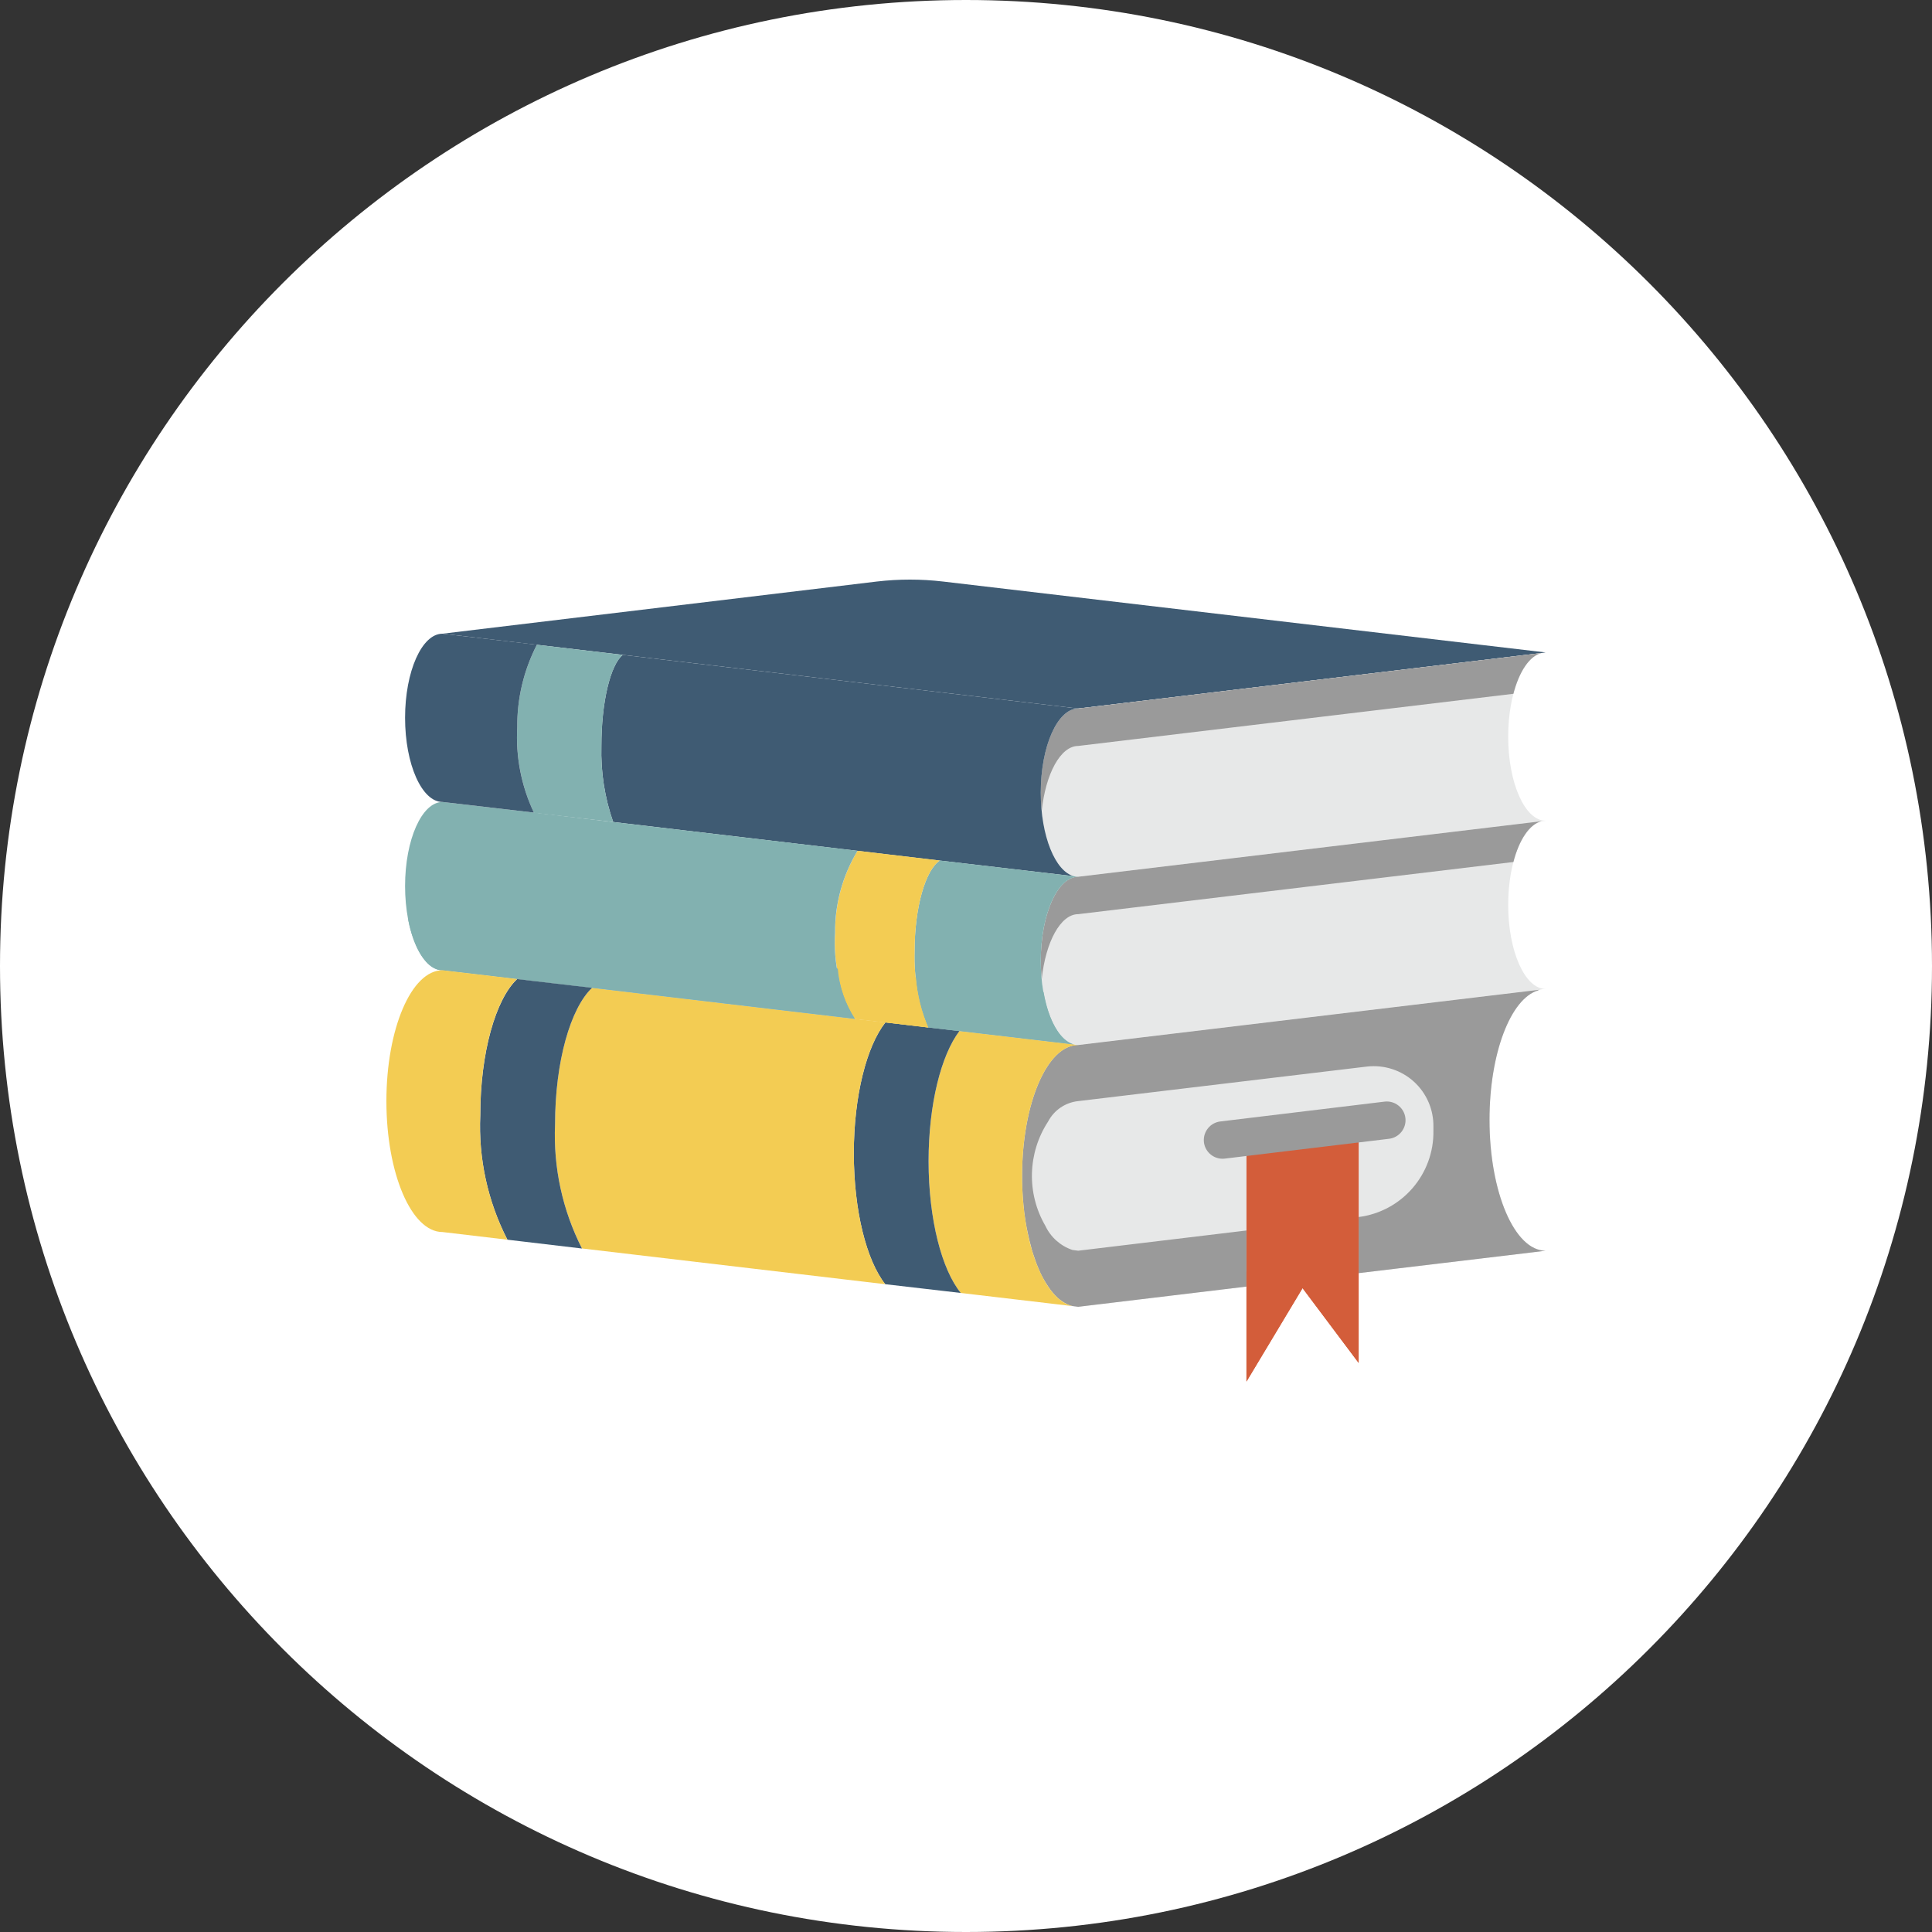 <?xml version="1.0" encoding="UTF-8"?><svg version="1.1" width="30px" height="30px" viewBox="0 0 30.0 30.0" xmlns="http://www.w3.org/2000/svg" xmlns:xlink="http://www.w3.org/1999/xlink"><rect x="0" y="0" width="30.0" height="30.0" fill="#333333" stroke="none"/><defs><clipPath id="i0"><path d="M2655,0 L2655,1581 L0,1581 L0,0 L2655,0 Z"></path></clipPath><clipPath id="i1"><path d="M15,0 C23.284,0 30,6.716 30,15 C30,23.284 23.284,30 15,30 C6.716,30 0,23.284 0,15 C0,6.716 6.716,0 15,0 Z"></path></clipPath><clipPath id="i2"><path d="M7.772,0.03 L17.129,1.131 L17.065,1.14 L9.871,2.002 L2.802,1.169 L1.466,1.012 L0,0.84 L6.744,0.03 C7.086,-0.01 7.431,-0.01 7.772,0.03 Z"></path></clipPath><clipPath id="i3"><path d="M7.775,0 C7.485,0.073 7.258,0.624 7.258,1.298 C7.258,2.021 7.519,2.604 7.839,2.604 L7.775,2.613 L0.581,3.475 C0.559,3.475 0.538,3.472 0.517,3.466 C0.226,3.394 0,2.842 0,2.169 C0,1.446 0.261,0.862 0.581,0.862 L7.775,0 Z"></path></clipPath><clipPath id="i4"><path d="M7.775,0 C7.485,0.073 7.258,0.624 7.258,1.298 C7.258,2.021 7.519,2.604 7.839,2.604 C7.808,2.604 7.778,2.608 7.749,2.616 L0.581,3.475 C0.559,3.475 0.538,3.472 0.517,3.466 C0.226,3.394 0,2.842 0,2.169 C0,1.446 0.261,0.862 0.581,0.862 L7.775,0 Z"></path></clipPath><clipPath id="i5"><path d="M7.775,0 C7.589,0.046 7.429,0.287 7.339,0.633 L0.581,1.443 C0.308,1.443 0.075,1.873 0.015,2.453 C0.006,2.363 0,2.267 0,2.169 C0,1.446 0.261,0.862 0.581,0.862 L7.775,0 Z"></path></clipPath><clipPath id="i6"><path d="M7.775,0 C7.589,0.046 7.429,0.287 7.339,0.633 L0.581,1.443 C0.308,1.443 0.075,1.873 0.015,2.453 C0.006,2.363 0,2.267 0,2.169 C0,1.446 0.261,0.862 0.581,0.862 L7.775,0 Z"></path></clipPath><clipPath id="i7"><path d="M8.039,0 C8.028,0.001 8.018,0.005 8.01,0.012 C7.586,0.139 7.258,0.99 7.258,2.021 C7.258,3.144 7.647,4.053 8.129,4.053 L7.92,4.079 L5.226,4.401 L5.226,2.079 L3.484,2.288 L3.484,4.61 L0.871,4.924 L0.781,4.912 C0.753,4.906 0.725,4.897 0.7,4.883 C0.673,4.871 0.648,4.856 0.624,4.84 C0.598,4.822 0.575,4.805 0.555,4.787 C0.525,4.761 0.498,4.731 0.473,4.7 C0.449,4.672 0.426,4.642 0.406,4.61 C0.362,4.545 0.322,4.476 0.287,4.404 C0.264,4.355 0.244,4.303 0.221,4.247 C0.206,4.207 0.192,4.163 0.177,4.12 C0.159,4.07 0.145,4.02 0.134,3.969 C0.119,3.919 0.107,3.867 0.096,3.815 C0.059,3.654 0.034,3.491 0.02,3.327 C0.006,3.177 -0.001,3.034 0,2.892 C0,1.768 0.389,0.859 0.871,0.859 L8.039,0 Z"></path></clipPath><clipPath id="i8"><path d="M8.039,0 C8.028,0.001 8.018,0.005 8.01,0.012 C7.586,0.139 7.258,0.99 7.258,2.021 C7.258,3.144 7.647,4.053 8.129,4.053 L7.92,4.079 L5.226,4.401 L5.226,3.53 C5.9,3.444 6.4,2.864 6.387,2.185 L6.387,2.128 C6.391,1.862 6.281,1.607 6.084,1.428 C5.888,1.25 5.624,1.164 5.359,1.193 L0.871,1.73 C0.672,1.751 0.497,1.87 0.404,2.047 C0.085,2.535 0.068,3.162 0.361,3.666 C0.444,3.843 0.596,3.979 0.781,4.041 L0.871,4.053 L3.484,3.739 L3.484,4.61 L0.871,4.924 L0.781,4.912 C0.753,4.906 0.725,4.897 0.7,4.883 C0.673,4.871 0.648,4.856 0.624,4.84 C0.598,4.822 0.575,4.805 0.555,4.787 C0.525,4.761 0.498,4.731 0.473,4.7 C0.449,4.672 0.426,4.642 0.406,4.61 C0.362,4.545 0.322,4.476 0.287,4.404 C0.264,4.355 0.244,4.303 0.221,4.247 C0.206,4.207 0.192,4.163 0.177,4.12 C0.159,4.07 0.145,4.02 0.134,3.969 C0.119,3.919 0.107,3.867 0.096,3.815 C0.059,3.654 0.034,3.491 0.02,3.327 C0.006,3.177 -0.001,3.034 0,2.892 C0,1.768 0.389,0.859 0.871,0.859 L8.039,0 Z"></path></clipPath><clipPath id="i9"><path d="M1.742,0 L1.742,3.716 L0.871,2.555 L0,4.006 L0,0.212 L1.742,0 Z"></path></clipPath><clipPath id="i10"><path d="M1.742,0 L1.742,3.716 L0.871,2.555 L0,4.006 L0,2.302 L0.012,2.298 C0.712,2.027 1.17,1.35 1.161,0.6 L1.161,0.07 L1.742,0 Z"></path></clipPath><clipPath id="i11"><path d="M0.335,0 L7.405,0.833 C7.085,0.833 6.824,1.417 6.824,2.14 C6.824,2.813 7.05,3.365 7.341,3.437 L5.256,3.194 L3.979,3.043 L0.184,2.595 C0.052,2.216 -0.01,1.816 0.001,1.414 C0.001,0.732 0.141,0.157 0.332,0 Z"></path></clipPath><clipPath id="i12"><path d="M0.393,0 L2.478,0.244 C2.499,0.25 2.52,0.253 2.542,0.253 C2.222,0.253 1.961,0.836 1.961,1.559 C1.961,2.233 2.187,2.784 2.478,2.857 L0.698,2.648 L0.213,2.593 C0.061,2.219 -0.011,1.817 0.001,1.414 C0.001,0.726 0.17,0.148 0.393,0 Z"></path></clipPath><clipPath id="i13"><path d="M0.479,0 L2.259,0.209 C2.279,0.215 2.301,0.218 2.323,0.218 C1.841,0.218 1.452,1.126 1.452,2.25 C1.452,3.304 1.794,4.169 2.233,4.271 L0.499,4.067 C0.206,3.707 0,2.926 0,2.021 C0,1.138 0.195,0.375 0.479,0 Z"></path></clipPath><clipPath id="i14"><path d="M0.491,0 L1.155,0.078 L1.64,0.134 C1.356,0.508 1.161,1.272 1.161,2.154 C1.161,3.06 1.367,3.841 1.661,4.201 L0.488,4.065 C0.197,3.696 0,2.924 0,2.032 C0,1.141 0.2,0.366 0.491,0 Z"></path></clipPath><clipPath id="i15"><path d="M0.353,0 L1.631,0.151 C1.407,0.299 1.239,0.877 1.239,1.565 C1.227,1.968 1.299,2.37 1.451,2.744 L0.786,2.665 L0.313,2.61 C0.082,2.205 -0.025,1.74 0.005,1.275 C0.001,0.826 0.122,0.384 0.353,0 Z"></path></clipPath><clipPath id="i16"><path d="M0.579,0 L4.66,0.482 L5.134,0.537 C4.843,0.903 4.643,1.675 4.643,2.569 C4.643,3.464 4.84,4.233 5.131,4.602 L0.422,4.047 C0.119,3.451 -0.025,2.787 0.004,2.119 C0.004,1.144 0.245,0.314 0.579,0 Z"></path></clipPath><clipPath id="i17"><path d="M0.581,0 L2,0.165 L3.231,0.311 L7.026,0.758 C6.794,1.142 6.673,1.583 6.677,2.032 C6.647,2.498 6.754,2.962 6.985,3.368 L2.903,2.886 L1.739,2.749 L0.581,2.613 C0.261,2.613 0,2.029 0,1.306 C0,0.584 0.261,0 0.581,0 Z"></path></clipPath><clipPath id="i18"><path d="M0,0 L1.983,0.226 C2.058,0.665 2.238,0.984 2.456,1.039 L0.676,0.83 L0.192,0.775 C0.085,0.529 0.021,0.267 0,0 Z"></path></clipPath><clipPath id="i19"><path d="M0,0 L1.214,0.139 C1.234,0.407 1.299,0.668 1.405,0.915 L0.74,0.836 L0.267,0.781 C0.114,0.547 0.023,0.279 0,0 Z"></path></clipPath><clipPath id="i20"><path d="M0,0 L1.681,0.192 L3.649,0.418 L6.672,0.766 C6.694,1.045 6.786,1.313 6.939,1.547 L2.857,1.065 L1.693,0.929 L0.534,0.793 C0.296,0.793 0.09,0.467 0,0 Z"></path></clipPath><clipPath id="i21"><path d="M0.309,0 L1.642,0.157 C1.45,0.314 1.311,0.888 1.311,1.571 C1.299,1.972 1.361,2.373 1.494,2.752 L0.263,2.61 C0.068,2.193 -0.021,1.737 0.004,1.28 C0,0.835 0.105,0.396 0.309,0 Z"></path></clipPath><clipPath id="i22"><path d="M0.576,0 L1.74,0.136 C1.406,0.45 1.165,1.28 1.165,2.256 C1.136,2.924 1.28,3.588 1.583,4.184 L0.425,4.047 C0.119,3.451 -0.026,2.786 0.004,2.116 C0.004,1.144 0.242,0.314 0.576,0 Z"></path></clipPath><clipPath id="i23"><path d="M0.581,0 L2.047,0.171 C1.843,0.567 1.738,1.006 1.742,1.452 C1.716,1.908 1.805,2.365 2,2.778 L0.581,2.613 C0.261,2.613 0,2.029 0,1.306 C0,0.584 0.261,0 0.581,0 Z"></path></clipPath><clipPath id="i24"><path d="M0.871,0 L2.029,0.136 C1.695,0.45 1.457,1.28 1.457,2.253 C1.428,2.922 1.573,3.588 1.878,4.184 L0.871,4.065 C0.389,4.065 0,3.156 0,2.032 C0,0.909 0.389,0 0.871,0 Z"></path></clipPath><clipPath id="i25"><path d="M3.13,0.256 C3.149,0.415 3.035,0.56 2.876,0.579 L0.324,0.887 C0.312,0.888 0.301,0.889 0.289,0.889 C0.136,0.888 0.009,0.768 0,0.615 C-0.008,0.462 0.104,0.328 0.256,0.31 L2.807,0.002 C2.966,-0.017 3.111,0.097 3.13,0.256 Z"></path></clipPath></defs><g transform="translate(-1280.0 -384.0)"><g clip-path="url(#i0)"><g transform="translate(1280.0 384.0)"><g clip-path="url(#i1)"><polygon points="0,0 30,0 30,30 0,30 0,0" stroke="none" fill="#FFFFFF"></polygon><g transform="translate(6.0 9.0)"><g transform="translate(0.871 0.0)"><g clip-path="url(#i2)"><polygon points="0,3.88578059e-16 17.129,3.88578059e-16 17.129,2.002 0,2.002 0,3.88578059e-16" stroke="none" fill="#3F5B73"></polygon></g></g><g transform="translate(10.161 1.14)"><g clip-path="url(#i3)"><polygon points="0,0 7.839,0 7.839,3.475 0,3.475 0,0" stroke="none" fill="#E7E8E8"></polygon></g></g><g transform="translate(10.161 3.752)"><g clip-path="url(#i4)"><polygon points="0,0 7.839,0 7.839,3.475 0,3.475 0,0" stroke="none" fill="#E7E8E8"></polygon></g></g><g transform="translate(10.161 3.752)"><g clip-path="url(#i5)"><polygon points="0,0 7.775,0 7.775,2.453 0,2.453 0,0" stroke="none" fill="#9A9A9A"></polygon></g></g><g transform="translate(10.161 1.14)"><g clip-path="url(#i6)"><polygon points="0,0 7.775,0 7.775,2.453 0,2.453 0,0" stroke="none" fill="#9A9A9A"></polygon></g></g><g transform="translate(9.871 6.368)"><g clip-path="url(#i7)"><polygon points="-3.34552579e-05,0 8.129,0 8.129,4.924 -3.34552579e-05,4.924 -3.34552579e-05,0" stroke="none" fill="#E7E8E8"></polygon></g></g><g transform="translate(9.871 6.368)"><g clip-path="url(#i8)"><polygon points="-3.34552579e-05,0 8.129,0 8.129,4.924 -3.34552579e-05,4.924 -3.34552579e-05,0" stroke="none" fill="#9A9A9A"></polygon></g></g><g transform="translate(13.355 8.447)"><g clip-path="url(#i9)"><polygon points="0,0 1.742,0 1.742,4.006 0,4.006 0,0" stroke="none" fill="#D35D3A"></polygon></g></g><g transform="translate(13.355 8.447)"><g clip-path="url(#i10)"><polygon points="0,0 1.742,0 1.742,4.006 0,4.006 0,0" stroke="none" fill="#D35D3A"></polygon></g></g><g transform="translate(3.337 1.169)"><g clip-path="url(#i11)"><polygon points="1.38777878e-16,0 7.405,0 7.405,3.437 1.38777878e-16,3.437 1.38777878e-16,0" stroke="none" fill="#3F5B73"></polygon></g></g><g transform="translate(8.2 4.362)"><g clip-path="url(#i12)"><polygon points="-4.4408921e-16,0 2.542,0 2.542,2.857 -4.4408921e-16,2.857 -4.4408921e-16,0" stroke="none" fill="#82B1B0"></polygon></g></g><g transform="translate(8.419 7.01)"><g clip-path="url(#i13)"><polygon points="0,0 2.323,0 2.323,4.271 0,4.271 0,0" stroke="none" fill="#F3CC53"></polygon></g></g><g transform="translate(7.258 6.876)"><g clip-path="url(#i14)"><polygon points="0,0 1.661,0 1.661,4.201 0,4.201 0,0" stroke="none" fill="#3F5B73"></polygon></g></g><g transform="translate(6.963 4.211)"><g clip-path="url(#i15)"><polygon points="5.55111512e-17,0 1.631,0 1.631,2.744 5.55111512e-17,2.744 5.55111512e-17,0" stroke="none" fill="#F3CC53"></polygon></g></g><g transform="translate(2.615 6.339)"><g clip-path="url(#i16)"><polygon points="-2.22044605e-16,0 5.134,0 5.134,4.602 -2.22044605e-16,4.602 -2.22044605e-16,0" stroke="none" fill="#F3CC53"></polygon></g></g><g transform="translate(0.29 3.453)"><g clip-path="url(#i17)"><polygon points="0,0 7.026,0 7.026,3.368 0,3.368 0,0" stroke="none" fill="#82B1B0"></polygon></g></g><g transform="translate(8.222 6.18)"><g clip-path="url(#i18)"><polygon points="0,0 2.456,0 2.456,1.039 0,1.039 0,0" stroke="none" fill="#82B1B0"></polygon></g></g><g transform="translate(7.008 6.04)"><g clip-path="url(#i19)"><polygon points="0,0 1.405,0 1.405,0.915 0,0.915 0,0" stroke="none" fill="#F3CC53"></polygon></g></g><g transform="translate(0.337 5.274)"><g clip-path="url(#i20)"><polygon points="0,0 6.939,0 6.939,1.547 0,1.547 0,0" stroke="none" fill="#82B1B0"></polygon></g></g><g transform="translate(2.028 1.012)"><g clip-path="url(#i21)"><polygon points="2.22044605e-16,0 1.642,0 1.642,2.752 2.22044605e-16,2.752 2.22044605e-16,0" stroke="none" fill="#82B1B0"></polygon></g></g><g transform="translate(1.454 6.203)"><g clip-path="url(#i22)"><polygon points="-5.55111512e-17,0 1.74,0 1.74,4.184 -5.55111512e-17,4.184 -5.55111512e-17,0" stroke="none" fill="#3F5B73"></polygon></g></g><g transform="translate(0.29 0.84)"><g clip-path="url(#i23)"><polygon points="0,0 2.047,0 2.047,2.778 0,2.778 0,0" stroke="none" fill="#3F5B73"></polygon></g></g><g transform="translate(0.0 6.066)"><g clip-path="url(#i24)"><polygon points="0,0 2.029,0 2.029,4.184 0,4.184 0,0" stroke="none" fill="#F3CC53"></polygon></g></g><g transform="translate(12.693 8.104)"><g clip-path="url(#i25)"><polygon points="-2.08925759e-16,7.73252989e-16 3.132,7.73252989e-16 3.132,0.889 -2.08925759e-16,0.889 -2.08925759e-16,7.73252989e-16" stroke="none" fill="#9A9A9A"></polygon></g></g></g></g></g></g></g></svg>